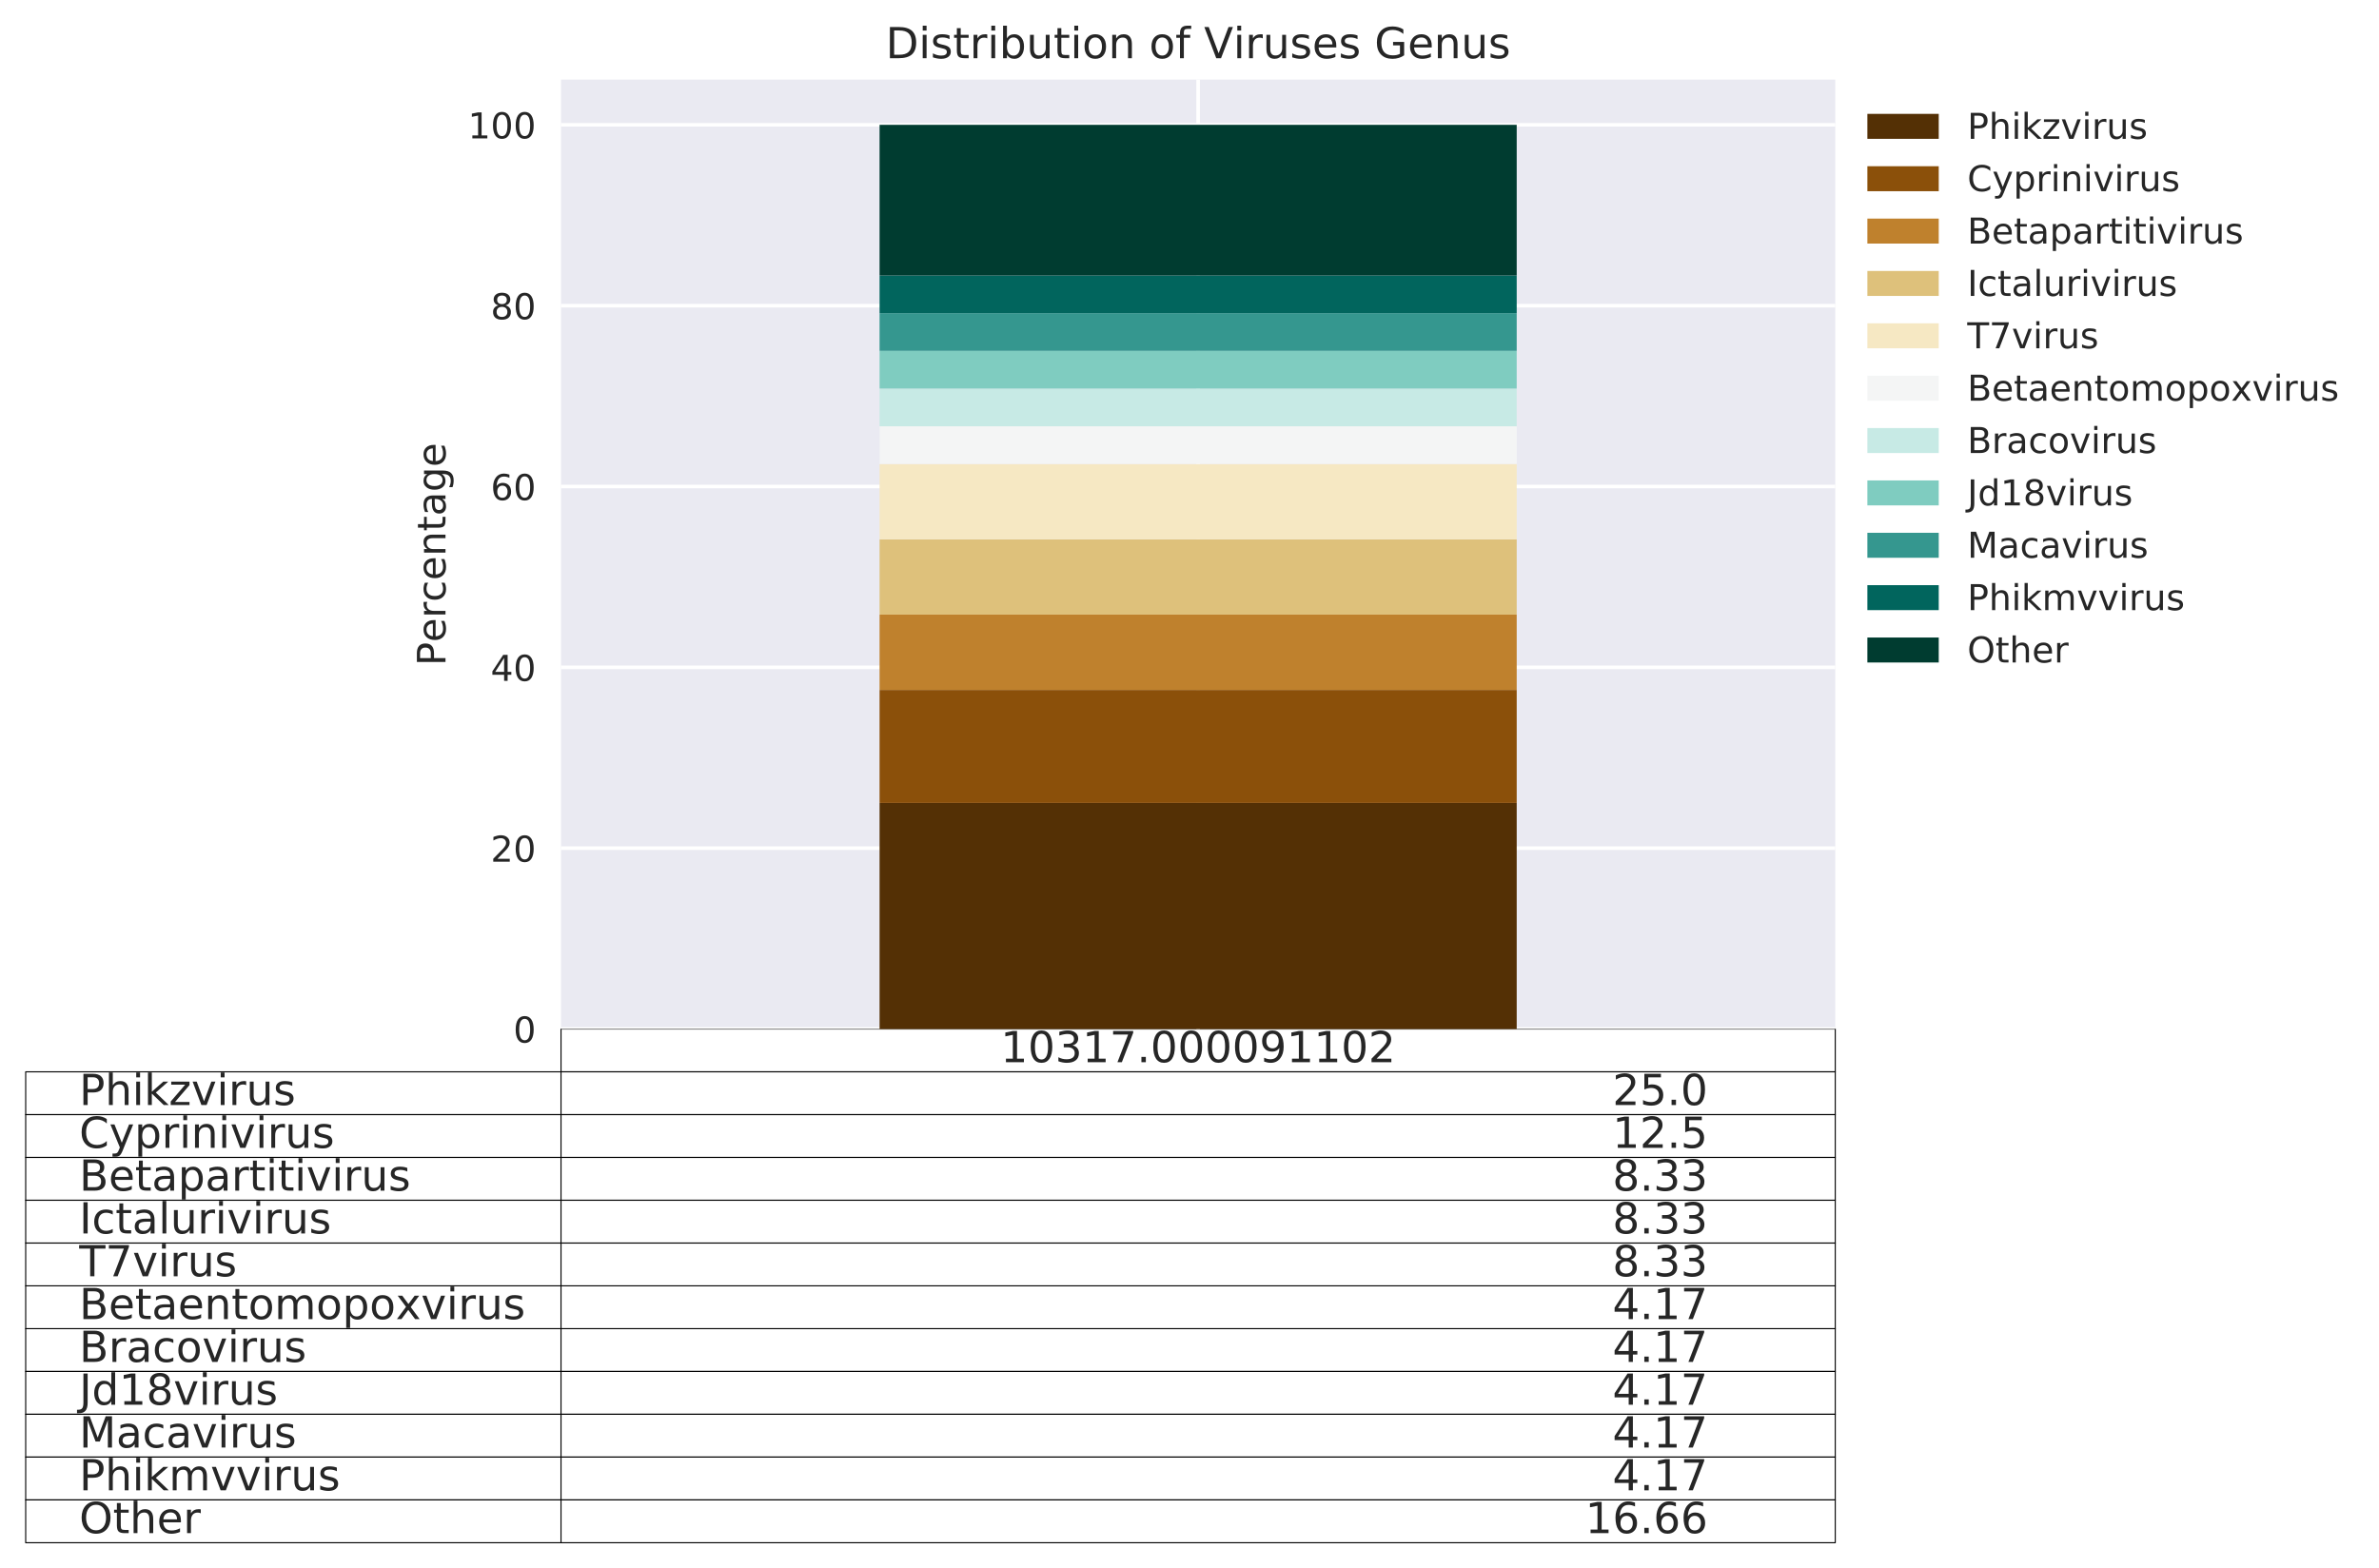 <?xml version="1.0" encoding="utf-8" standalone="no"?>
<!DOCTYPE svg PUBLIC "-//W3C//DTD SVG 1.1//EN"
  "http://www.w3.org/Graphics/SVG/1.1/DTD/svg11.dtd">
<!-- Created with matplotlib (http://matplotlib.org/) -->
<svg height="439.63pt" version="1.1" viewBox="0 0 666.737 439.63" width="666.737pt" xmlns="http://www.w3.org/2000/svg" xmlns:xlink="http://www.w3.org/1999/xlink">
 <defs>
  <style type="text/css">
*{stroke-linecap:butt;stroke-linejoin:round;}
  </style>
 </defs>
 <g id="figure_1">
  <g id="patch_1">
   <path d="M 0 439.63 
L 666.737 439.63 
L 666.737 0 
L 0 0 
z
" style="fill:#ffffff;"/>
  </g>
  <g id="axes_1">
   <g id="patch_2">
    <path d="M 157.23 288.43 
L 514.35 288.43 
L 514.35 22.318 
L 157.23 22.318 
z
" style="fill:#eaeaf2;"/>
   </g>
   <g id="table_1">
    <g id="patch_3">
     <path d="M 157.23 300.43 
L 514.35 300.43 
L 514.35 288.43 
L 157.23 288.43 
z
" style="fill:#ffffff;stroke:#000000;stroke-linejoin:miter;stroke-width:0.3;"/>
    </g>
    <g id="text_1">
     <!-- 10317.000091102 -->
     <defs>
      <path d="M 12.406 8.297 
L 28.516 8.297 
L 28.516 63.922 
L 10.984 60.406 
L 10.984 69.391 
L 28.422 72.906 
L 38.281 72.906 
L 38.281 8.297 
L 54.391 8.297 
L 54.391 0 
L 12.406 0 
z
" id="DejaVuSans-31"/>
      <path d="M 31.781 66.406 
Q 24.172 66.406 20.328 58.906 
Q 16.5 51.422 16.5 36.375 
Q 16.5 21.391 20.328 13.891 
Q 24.172 6.391 31.781 6.391 
Q 39.453 6.391 43.281 13.891 
Q 47.125 21.391 47.125 36.375 
Q 47.125 51.422 43.281 58.906 
Q 39.453 66.406 31.781 66.406 
z
M 31.781 74.219 
Q 44.047 74.219 50.516 64.516 
Q 56.984 54.828 56.984 36.375 
Q 56.984 17.969 50.516 8.266 
Q 44.047 -1.422 31.781 -1.422 
Q 19.531 -1.422 13.062 8.266 
Q 6.594 17.969 6.594 36.375 
Q 6.594 54.828 13.062 64.516 
Q 19.531 74.219 31.781 74.219 
z
" id="DejaVuSans-30"/>
      <path d="M 40.578 39.312 
Q 47.656 37.797 51.625 33 
Q 55.609 28.219 55.609 21.188 
Q 55.609 10.406 48.188 4.484 
Q 40.766 -1.422 27.094 -1.422 
Q 22.516 -1.422 17.656 -0.516 
Q 12.797 0.391 7.625 2.203 
L 7.625 11.719 
Q 11.719 9.328 16.594 8.109 
Q 21.484 6.891 26.812 6.891 
Q 36.078 6.891 40.938 10.547 
Q 45.797 14.203 45.797 21.188 
Q 45.797 27.641 41.281 31.266 
Q 36.766 34.906 28.719 34.906 
L 20.219 34.906 
L 20.219 43.016 
L 29.109 43.016 
Q 36.375 43.016 40.234 45.922 
Q 44.094 48.828 44.094 54.297 
Q 44.094 59.906 40.109 62.906 
Q 36.141 65.922 28.719 65.922 
Q 24.656 65.922 20.016 65.031 
Q 15.375 64.156 9.812 62.312 
L 9.812 71.094 
Q 15.438 72.656 20.344 73.438 
Q 25.25 74.219 29.594 74.219 
Q 40.828 74.219 47.359 69.109 
Q 53.906 64.016 53.906 55.328 
Q 53.906 49.266 50.438 45.094 
Q 46.969 40.922 40.578 39.312 
z
" id="DejaVuSans-33"/>
      <path d="M 8.203 72.906 
L 55.078 72.906 
L 55.078 68.703 
L 28.609 0 
L 18.312 0 
L 43.219 64.594 
L 8.203 64.594 
z
" id="DejaVuSans-37"/>
      <path d="M 10.688 12.406 
L 21 12.406 
L 21 0 
L 10.688 0 
z
" id="DejaVuSans-2e"/>
      <path d="M 10.984 1.516 
L 10.984 10.5 
Q 14.703 8.734 18.5 7.812 
Q 22.312 6.891 25.984 6.891 
Q 35.75 6.891 40.891 13.453 
Q 46.047 20.016 46.781 33.406 
Q 43.953 29.203 39.594 26.953 
Q 35.25 24.703 29.984 24.703 
Q 19.047 24.703 12.672 31.312 
Q 6.297 37.938 6.297 49.422 
Q 6.297 60.641 12.938 67.422 
Q 19.578 74.219 30.609 74.219 
Q 43.266 74.219 49.922 64.516 
Q 56.594 54.828 56.594 36.375 
Q 56.594 19.141 48.406 8.859 
Q 40.234 -1.422 26.422 -1.422 
Q 22.703 -1.422 18.891 -0.688 
Q 15.094 0.047 10.984 1.516 
z
M 30.609 32.422 
Q 37.25 32.422 41.125 36.953 
Q 45.016 41.5 45.016 49.422 
Q 45.016 57.281 41.125 61.844 
Q 37.25 66.406 30.609 66.406 
Q 23.969 66.406 20.094 61.844 
Q 16.219 57.281 16.219 49.422 
Q 16.219 41.5 20.094 36.953 
Q 23.969 32.422 30.609 32.422 
z
" id="DejaVuSans-39"/>
      <path d="M 19.188 8.297 
L 53.609 8.297 
L 53.609 0 
L 7.328 0 
L 7.328 8.297 
Q 12.938 14.109 22.625 23.891 
Q 32.328 33.688 34.812 36.531 
Q 39.547 41.844 41.422 45.531 
Q 43.312 49.219 43.312 52.781 
Q 43.312 58.594 39.234 62.25 
Q 35.156 65.922 28.609 65.922 
Q 23.969 65.922 18.812 64.312 
Q 13.672 62.703 7.812 59.422 
L 7.812 69.391 
Q 13.766 71.781 18.938 73 
Q 24.125 74.219 28.422 74.219 
Q 39.75 74.219 46.484 68.547 
Q 53.219 62.891 53.219 53.422 
Q 53.219 48.922 51.531 44.891 
Q 49.859 40.875 45.406 35.406 
Q 44.188 33.984 37.641 27.219 
Q 31.109 20.453 19.188 8.297 
z
" id="DejaVuSans-32"/>
     </defs>
     <g style="fill:#262626;" transform="translate(280.438 297.741)scale(0.12 -0.12)">
      <use xlink:href="#DejaVuSans-31"/>
      <use x="63.623" xlink:href="#DejaVuSans-30"/>
      <use x="127.246" xlink:href="#DejaVuSans-33"/>
      <use x="190.869" xlink:href="#DejaVuSans-31"/>
      <use x="254.492" xlink:href="#DejaVuSans-37"/>
      <use x="318.115" xlink:href="#DejaVuSans-2e"/>
      <use x="349.902" xlink:href="#DejaVuSans-30"/>
      <use x="413.525" xlink:href="#DejaVuSans-30"/>
      <use x="477.148" xlink:href="#DejaVuSans-30"/>
      <use x="540.771" xlink:href="#DejaVuSans-30"/>
      <use x="604.395" xlink:href="#DejaVuSans-39"/>
      <use x="668.018" xlink:href="#DejaVuSans-31"/>
      <use x="731.641" xlink:href="#DejaVuSans-31"/>
      <use x="795.264" xlink:href="#DejaVuSans-30"/>
      <use x="858.887" xlink:href="#DejaVuSans-32"/>
     </g>
    </g>
    <g id="patch_4">
     <path d="M 7.2 312.43 
L 157.23 312.43 
L 157.23 300.43 
L 7.2 300.43 
z
" style="fill:#ffffff;stroke:#000000;stroke-linejoin:miter;stroke-width:0.3;"/>
    </g>
    <g id="text_2">
     <!-- Phikzvirus -->
     <defs>
      <path d="M 19.672 64.797 
L 19.672 37.406 
L 32.078 37.406 
Q 38.969 37.406 42.719 40.969 
Q 46.484 44.531 46.484 51.125 
Q 46.484 57.672 42.719 61.234 
Q 38.969 64.797 32.078 64.797 
z
M 9.812 72.906 
L 32.078 72.906 
Q 44.344 72.906 50.609 67.359 
Q 56.891 61.812 56.891 51.125 
Q 56.891 40.328 50.609 34.812 
Q 44.344 29.297 32.078 29.297 
L 19.672 29.297 
L 19.672 0 
L 9.812 0 
z
" id="DejaVuSans-50"/>
      <path d="M 54.891 33.016 
L 54.891 0 
L 45.906 0 
L 45.906 32.719 
Q 45.906 40.484 42.875 44.328 
Q 39.844 48.188 33.797 48.188 
Q 26.516 48.188 22.312 43.547 
Q 18.109 38.922 18.109 30.906 
L 18.109 0 
L 9.078 0 
L 9.078 75.984 
L 18.109 75.984 
L 18.109 46.188 
Q 21.344 51.125 25.703 53.562 
Q 30.078 56 35.797 56 
Q 45.219 56 50.047 50.172 
Q 54.891 44.344 54.891 33.016 
z
" id="DejaVuSans-68"/>
      <path d="M 9.422 54.688 
L 18.406 54.688 
L 18.406 0 
L 9.422 0 
z
M 9.422 75.984 
L 18.406 75.984 
L 18.406 64.594 
L 9.422 64.594 
z
" id="DejaVuSans-69"/>
      <path d="M 9.078 75.984 
L 18.109 75.984 
L 18.109 31.109 
L 44.922 54.688 
L 56.391 54.688 
L 27.391 29.109 
L 57.625 0 
L 45.906 0 
L 18.109 26.703 
L 18.109 0 
L 9.078 0 
z
" id="DejaVuSans-6b"/>
      <path d="M 5.516 54.688 
L 48.188 54.688 
L 48.188 46.484 
L 14.406 7.172 
L 48.188 7.172 
L 48.188 0 
L 4.297 0 
L 4.297 8.203 
L 38.094 47.516 
L 5.516 47.516 
z
" id="DejaVuSans-7a"/>
      <path d="M 2.984 54.688 
L 12.5 54.688 
L 29.594 8.797 
L 46.688 54.688 
L 56.203 54.688 
L 35.688 0 
L 23.484 0 
z
" id="DejaVuSans-76"/>
      <path d="M 41.109 46.297 
Q 39.594 47.172 37.812 47.578 
Q 36.031 48 33.891 48 
Q 26.266 48 22.188 43.047 
Q 18.109 38.094 18.109 28.812 
L 18.109 0 
L 9.078 0 
L 9.078 54.688 
L 18.109 54.688 
L 18.109 46.188 
Q 20.953 51.172 25.484 53.578 
Q 30.031 56 36.531 56 
Q 37.453 56 38.578 55.875 
Q 39.703 55.766 41.062 55.516 
z
" id="DejaVuSans-72"/>
      <path d="M 8.5 21.578 
L 8.5 54.688 
L 17.484 54.688 
L 17.484 21.922 
Q 17.484 14.156 20.5 10.266 
Q 23.531 6.391 29.594 6.391 
Q 36.859 6.391 41.078 11.031 
Q 45.312 15.672 45.312 23.688 
L 45.312 54.688 
L 54.297 54.688 
L 54.297 0 
L 45.312 0 
L 45.312 8.406 
Q 42.047 3.422 37.719 1 
Q 33.406 -1.422 27.688 -1.422 
Q 18.266 -1.422 13.375 4.438 
Q 8.5 10.297 8.5 21.578 
z
M 31.109 56 
z
" id="DejaVuSans-75"/>
      <path d="M 44.281 53.078 
L 44.281 44.578 
Q 40.484 46.531 36.375 47.5 
Q 32.281 48.484 27.875 48.484 
Q 21.188 48.484 17.844 46.438 
Q 14.5 44.391 14.5 40.281 
Q 14.5 37.156 16.891 35.375 
Q 19.281 33.594 26.516 31.984 
L 29.594 31.297 
Q 39.156 29.25 43.188 25.516 
Q 47.219 21.781 47.219 15.094 
Q 47.219 7.469 41.188 3.016 
Q 35.156 -1.422 24.609 -1.422 
Q 20.219 -1.422 15.453 -0.562 
Q 10.688 0.297 5.422 2 
L 5.422 11.281 
Q 10.406 8.688 15.234 7.391 
Q 20.062 6.109 24.812 6.109 
Q 31.156 6.109 34.562 8.281 
Q 37.984 10.453 37.984 14.406 
Q 37.984 18.062 35.516 20.016 
Q 33.062 21.969 24.703 23.781 
L 21.578 24.516 
Q 13.234 26.266 9.516 29.906 
Q 5.812 33.547 5.812 39.891 
Q 5.812 47.609 11.281 51.797 
Q 16.75 56 26.812 56 
Q 31.781 56 36.172 55.266 
Q 40.578 54.547 44.281 53.078 
z
" id="DejaVuSans-73"/>
     </defs>
     <g style="fill:#262626;" transform="translate(22.203 309.741)scale(0.12 -0.12)">
      <use xlink:href="#DejaVuSans-50"/>
      <use x="60.303" xlink:href="#DejaVuSans-68"/>
      <use x="123.682" xlink:href="#DejaVuSans-69"/>
      <use x="151.465" xlink:href="#DejaVuSans-6b"/>
      <use x="209.375" xlink:href="#DejaVuSans-7a"/>
      <use x="261.865" xlink:href="#DejaVuSans-76"/>
      <use x="321.045" xlink:href="#DejaVuSans-69"/>
      <use x="348.828" xlink:href="#DejaVuSans-72"/>
      <use x="389.941" xlink:href="#DejaVuSans-75"/>
      <use x="453.32" xlink:href="#DejaVuSans-73"/>
     </g>
    </g>
    <g id="patch_5">
     <path d="M 157.23 312.43 
L 514.35 312.43 
L 514.35 300.43 
L 157.23 300.43 
z
" style="fill:#ffffff;stroke:#000000;stroke-linejoin:miter;stroke-width:0.3;"/>
    </g>
    <g id="text_3">
     <!-- 25.0 -->
     <defs>
      <path d="M 10.797 72.906 
L 49.516 72.906 
L 49.516 64.594 
L 19.828 64.594 
L 19.828 46.734 
Q 21.969 47.469 24.109 47.828 
Q 26.266 48.188 28.422 48.188 
Q 40.625 48.188 47.75 41.5 
Q 54.891 34.812 54.891 23.391 
Q 54.891 11.625 47.562 5.094 
Q 40.234 -1.422 26.906 -1.422 
Q 22.312 -1.422 17.547 -0.641 
Q 12.797 0.141 7.719 1.703 
L 7.719 11.625 
Q 12.109 9.234 16.797 8.062 
Q 21.484 6.891 26.703 6.891 
Q 35.156 6.891 40.078 11.328 
Q 45.016 15.766 45.016 23.391 
Q 45.016 31 40.078 35.438 
Q 35.156 39.891 26.703 39.891 
Q 22.75 39.891 18.812 39.016 
Q 14.891 38.141 10.797 36.281 
z
" id="DejaVuSans-35"/>
     </defs>
     <g style="fill:#262626;" transform="translate(451.919 309.741)scale(0.12 -0.12)">
      <use xlink:href="#DejaVuSans-32"/>
      <use x="63.623" xlink:href="#DejaVuSans-35"/>
      <use x="127.246" xlink:href="#DejaVuSans-2e"/>
      <use x="159.033" xlink:href="#DejaVuSans-30"/>
     </g>
    </g>
    <g id="patch_6">
     <path d="M 7.2 324.43 
L 157.23 324.43 
L 157.23 312.43 
L 7.2 312.43 
z
" style="fill:#ffffff;stroke:#000000;stroke-linejoin:miter;stroke-width:0.3;"/>
    </g>
    <g id="text_4">
     <!-- Cyprinivirus -->
     <defs>
      <path d="M 64.406 67.281 
L 64.406 56.891 
Q 59.422 61.531 53.781 63.812 
Q 48.141 66.109 41.797 66.109 
Q 29.297 66.109 22.656 58.469 
Q 16.016 50.828 16.016 36.375 
Q 16.016 21.969 22.656 14.328 
Q 29.297 6.688 41.797 6.688 
Q 48.141 6.688 53.781 8.984 
Q 59.422 11.281 64.406 15.922 
L 64.406 5.609 
Q 59.234 2.094 53.438 0.328 
Q 47.656 -1.422 41.219 -1.422 
Q 24.656 -1.422 15.125 8.703 
Q 5.609 18.844 5.609 36.375 
Q 5.609 53.953 15.125 64.078 
Q 24.656 74.219 41.219 74.219 
Q 47.75 74.219 53.531 72.484 
Q 59.328 70.75 64.406 67.281 
z
" id="DejaVuSans-43"/>
      <path d="M 32.172 -5.078 
Q 28.375 -14.844 24.75 -17.812 
Q 21.141 -20.797 15.094 -20.797 
L 7.906 -20.797 
L 7.906 -13.281 
L 13.188 -13.281 
Q 16.891 -13.281 18.938 -11.516 
Q 21 -9.766 23.484 -3.219 
L 25.094 0.875 
L 2.984 54.688 
L 12.5 54.688 
L 29.594 11.922 
L 46.688 54.688 
L 56.203 54.688 
z
" id="DejaVuSans-79"/>
      <path d="M 18.109 8.203 
L 18.109 -20.797 
L 9.078 -20.797 
L 9.078 54.688 
L 18.109 54.688 
L 18.109 46.391 
Q 20.953 51.266 25.266 53.625 
Q 29.594 56 35.594 56 
Q 45.562 56 51.781 48.094 
Q 58.016 40.188 58.016 27.297 
Q 58.016 14.406 51.781 6.484 
Q 45.562 -1.422 35.594 -1.422 
Q 29.594 -1.422 25.266 0.953 
Q 20.953 3.328 18.109 8.203 
z
M 48.688 27.297 
Q 48.688 37.203 44.609 42.844 
Q 40.531 48.484 33.406 48.484 
Q 26.266 48.484 22.188 42.844 
Q 18.109 37.203 18.109 27.297 
Q 18.109 17.391 22.188 11.75 
Q 26.266 6.109 33.406 6.109 
Q 40.531 6.109 44.609 11.75 
Q 48.688 17.391 48.688 27.297 
z
" id="DejaVuSans-70"/>
      <path d="M 54.891 33.016 
L 54.891 0 
L 45.906 0 
L 45.906 32.719 
Q 45.906 40.484 42.875 44.328 
Q 39.844 48.188 33.797 48.188 
Q 26.516 48.188 22.312 43.547 
Q 18.109 38.922 18.109 30.906 
L 18.109 0 
L 9.078 0 
L 9.078 54.688 
L 18.109 54.688 
L 18.109 46.188 
Q 21.344 51.125 25.703 53.562 
Q 30.078 56 35.797 56 
Q 45.219 56 50.047 50.172 
Q 54.891 44.344 54.891 33.016 
z
" id="DejaVuSans-6e"/>
     </defs>
     <g style="fill:#262626;" transform="translate(22.203 321.741)scale(0.12 -0.12)">
      <use xlink:href="#DejaVuSans-43"/>
      <use x="69.824" xlink:href="#DejaVuSans-79"/>
      <use x="129.004" xlink:href="#DejaVuSans-70"/>
      <use x="192.48" xlink:href="#DejaVuSans-72"/>
      <use x="233.594" xlink:href="#DejaVuSans-69"/>
      <use x="261.377" xlink:href="#DejaVuSans-6e"/>
      <use x="324.756" xlink:href="#DejaVuSans-69"/>
      <use x="352.539" xlink:href="#DejaVuSans-76"/>
      <use x="411.719" xlink:href="#DejaVuSans-69"/>
      <use x="439.502" xlink:href="#DejaVuSans-72"/>
      <use x="480.615" xlink:href="#DejaVuSans-75"/>
      <use x="543.994" xlink:href="#DejaVuSans-73"/>
     </g>
    </g>
    <g id="patch_7">
     <path d="M 157.23 324.43 
L 514.35 324.43 
L 514.35 312.43 
L 157.23 312.43 
z
" style="fill:#ffffff;stroke:#000000;stroke-linejoin:miter;stroke-width:0.3;"/>
    </g>
    <g id="text_5">
     <!-- 12.5 -->
     <g style="fill:#262626;" transform="translate(451.919 321.741)scale(0.12 -0.12)">
      <use xlink:href="#DejaVuSans-31"/>
      <use x="63.623" xlink:href="#DejaVuSans-32"/>
      <use x="127.246" xlink:href="#DejaVuSans-2e"/>
      <use x="159.033" xlink:href="#DejaVuSans-35"/>
     </g>
    </g>
    <g id="patch_8">
     <path d="M 7.2 336.43 
L 157.23 336.43 
L 157.23 324.43 
L 7.2 324.43 
z
" style="fill:#ffffff;stroke:#000000;stroke-linejoin:miter;stroke-width:0.3;"/>
    </g>
    <g id="text_6">
     <!-- Betapartitivirus -->
     <defs>
      <path d="M 19.672 34.812 
L 19.672 8.109 
L 35.5 8.109 
Q 43.453 8.109 47.281 11.406 
Q 51.125 14.703 51.125 21.484 
Q 51.125 28.328 47.281 31.562 
Q 43.453 34.812 35.5 34.812 
z
M 19.672 64.797 
L 19.672 42.828 
L 34.281 42.828 
Q 41.5 42.828 45.031 45.531 
Q 48.578 48.25 48.578 53.812 
Q 48.578 59.328 45.031 62.062 
Q 41.5 64.797 34.281 64.797 
z
M 9.812 72.906 
L 35.016 72.906 
Q 46.297 72.906 52.391 68.219 
Q 58.5 63.531 58.5 54.891 
Q 58.5 48.188 55.375 44.234 
Q 52.25 40.281 46.188 39.312 
Q 53.469 37.75 57.5 32.781 
Q 61.531 27.828 61.531 20.406 
Q 61.531 10.641 54.891 5.312 
Q 48.25 0 35.984 0 
L 9.812 0 
z
" id="DejaVuSans-42"/>
      <path d="M 56.203 29.594 
L 56.203 25.203 
L 14.891 25.203 
Q 15.484 15.922 20.484 11.062 
Q 25.484 6.203 34.422 6.203 
Q 39.594 6.203 44.453 7.469 
Q 49.312 8.734 54.109 11.281 
L 54.109 2.781 
Q 49.266 0.734 44.188 -0.344 
Q 39.109 -1.422 33.891 -1.422 
Q 20.797 -1.422 13.156 6.188 
Q 5.516 13.812 5.516 26.812 
Q 5.516 40.234 12.766 48.109 
Q 20.016 56 32.328 56 
Q 43.359 56 49.781 48.891 
Q 56.203 41.797 56.203 29.594 
z
M 47.219 32.234 
Q 47.125 39.594 43.094 43.984 
Q 39.062 48.391 32.422 48.391 
Q 24.906 48.391 20.391 44.141 
Q 15.875 39.891 15.188 32.172 
z
" id="DejaVuSans-65"/>
      <path d="M 18.312 70.219 
L 18.312 54.688 
L 36.812 54.688 
L 36.812 47.703 
L 18.312 47.703 
L 18.312 18.016 
Q 18.312 11.328 20.141 9.422 
Q 21.969 7.516 27.594 7.516 
L 36.812 7.516 
L 36.812 0 
L 27.594 0 
Q 17.188 0 13.234 3.875 
Q 9.281 7.766 9.281 18.016 
L 9.281 47.703 
L 2.688 47.703 
L 2.688 54.688 
L 9.281 54.688 
L 9.281 70.219 
z
" id="DejaVuSans-74"/>
      <path d="M 34.281 27.484 
Q 23.391 27.484 19.188 25 
Q 14.984 22.516 14.984 16.5 
Q 14.984 11.719 18.141 8.906 
Q 21.297 6.109 26.703 6.109 
Q 34.188 6.109 38.703 11.406 
Q 43.219 16.703 43.219 25.484 
L 43.219 27.484 
z
M 52.203 31.203 
L 52.203 0 
L 43.219 0 
L 43.219 8.297 
Q 40.141 3.328 35.547 0.953 
Q 30.953 -1.422 24.312 -1.422 
Q 15.922 -1.422 10.953 3.297 
Q 6 8.016 6 15.922 
Q 6 25.141 12.172 29.828 
Q 18.359 34.516 30.609 34.516 
L 43.219 34.516 
L 43.219 35.406 
Q 43.219 41.609 39.141 45 
Q 35.062 48.391 27.688 48.391 
Q 23 48.391 18.547 47.266 
Q 14.109 46.141 10.016 43.891 
L 10.016 52.203 
Q 14.938 54.109 19.578 55.047 
Q 24.219 56 28.609 56 
Q 40.484 56 46.344 49.844 
Q 52.203 43.703 52.203 31.203 
z
" id="DejaVuSans-61"/>
     </defs>
     <g style="fill:#262626;" transform="translate(22.203 333.741)scale(0.12 -0.12)">
      <use xlink:href="#DejaVuSans-42"/>
      <use x="68.604" xlink:href="#DejaVuSans-65"/>
      <use x="130.127" xlink:href="#DejaVuSans-74"/>
      <use x="169.336" xlink:href="#DejaVuSans-61"/>
      <use x="230.615" xlink:href="#DejaVuSans-70"/>
      <use x="294.092" xlink:href="#DejaVuSans-61"/>
      <use x="355.371" xlink:href="#DejaVuSans-72"/>
      <use x="396.484" xlink:href="#DejaVuSans-74"/>
      <use x="435.693" xlink:href="#DejaVuSans-69"/>
      <use x="463.477" xlink:href="#DejaVuSans-74"/>
      <use x="502.686" xlink:href="#DejaVuSans-69"/>
      <use x="530.469" xlink:href="#DejaVuSans-76"/>
      <use x="589.648" xlink:href="#DejaVuSans-69"/>
      <use x="617.432" xlink:href="#DejaVuSans-72"/>
      <use x="658.545" xlink:href="#DejaVuSans-75"/>
      <use x="721.924" xlink:href="#DejaVuSans-73"/>
     </g>
    </g>
    <g id="patch_9">
     <path d="M 157.23 336.43 
L 514.35 336.43 
L 514.35 324.43 
L 157.23 324.43 
z
" style="fill:#ffffff;stroke:#000000;stroke-linejoin:miter;stroke-width:0.3;"/>
    </g>
    <g id="text_7">
     <!-- 8.33 -->
     <defs>
      <path d="M 31.781 34.625 
Q 24.75 34.625 20.719 30.859 
Q 16.703 27.094 16.703 20.516 
Q 16.703 13.922 20.719 10.156 
Q 24.75 6.391 31.781 6.391 
Q 38.812 6.391 42.859 10.172 
Q 46.922 13.969 46.922 20.516 
Q 46.922 27.094 42.891 30.859 
Q 38.875 34.625 31.781 34.625 
z
M 21.922 38.812 
Q 15.578 40.375 12.031 44.719 
Q 8.5 49.078 8.5 55.328 
Q 8.5 64.062 14.719 69.141 
Q 20.953 74.219 31.781 74.219 
Q 42.672 74.219 48.875 69.141 
Q 55.078 64.062 55.078 55.328 
Q 55.078 49.078 51.531 44.719 
Q 48 40.375 41.703 38.812 
Q 48.828 37.156 52.797 32.312 
Q 56.781 27.484 56.781 20.516 
Q 56.781 9.906 50.312 4.234 
Q 43.844 -1.422 31.781 -1.422 
Q 19.734 -1.422 13.25 4.234 
Q 6.781 9.906 6.781 20.516 
Q 6.781 27.484 10.781 32.312 
Q 14.797 37.156 21.922 38.812 
z
M 18.312 54.391 
Q 18.312 48.734 21.844 45.562 
Q 25.391 42.391 31.781 42.391 
Q 38.141 42.391 41.719 45.562 
Q 45.312 48.734 45.312 54.391 
Q 45.312 60.062 41.719 63.234 
Q 38.141 66.406 31.781 66.406 
Q 25.391 66.406 21.844 63.234 
Q 18.312 60.062 18.312 54.391 
z
" id="DejaVuSans-38"/>
     </defs>
     <g style="fill:#262626;" transform="translate(451.919 333.741)scale(0.12 -0.12)">
      <use xlink:href="#DejaVuSans-38"/>
      <use x="63.623" xlink:href="#DejaVuSans-2e"/>
      <use x="95.41" xlink:href="#DejaVuSans-33"/>
      <use x="159.033" xlink:href="#DejaVuSans-33"/>
     </g>
    </g>
    <g id="patch_10">
     <path d="M 7.2 348.43 
L 157.23 348.43 
L 157.23 336.43 
L 7.2 336.43 
z
" style="fill:#ffffff;stroke:#000000;stroke-linejoin:miter;stroke-width:0.3;"/>
    </g>
    <g id="text_8">
     <!-- Ictalurivirus -->
     <defs>
      <path d="M 9.812 72.906 
L 19.672 72.906 
L 19.672 0 
L 9.812 0 
z
" id="DejaVuSans-49"/>
      <path d="M 48.781 52.594 
L 48.781 44.188 
Q 44.969 46.297 41.141 47.344 
Q 37.312 48.391 33.406 48.391 
Q 24.656 48.391 19.812 42.844 
Q 14.984 37.312 14.984 27.297 
Q 14.984 17.281 19.812 11.734 
Q 24.656 6.203 33.406 6.203 
Q 37.312 6.203 41.141 7.25 
Q 44.969 8.297 48.781 10.406 
L 48.781 2.094 
Q 45.016 0.344 40.984 -0.531 
Q 36.969 -1.422 32.422 -1.422 
Q 20.062 -1.422 12.781 6.344 
Q 5.516 14.109 5.516 27.297 
Q 5.516 40.672 12.859 48.328 
Q 20.219 56 33.016 56 
Q 37.156 56 41.109 55.141 
Q 45.062 54.297 48.781 52.594 
z
" id="DejaVuSans-63"/>
      <path d="M 9.422 75.984 
L 18.406 75.984 
L 18.406 0 
L 9.422 0 
z
" id="DejaVuSans-6c"/>
     </defs>
     <g style="fill:#262626;" transform="translate(22.203 345.741)scale(0.12 -0.12)">
      <use xlink:href="#DejaVuSans-49"/>
      <use x="29.492" xlink:href="#DejaVuSans-63"/>
      <use x="84.473" xlink:href="#DejaVuSans-74"/>
      <use x="123.682" xlink:href="#DejaVuSans-61"/>
      <use x="184.961" xlink:href="#DejaVuSans-6c"/>
      <use x="212.744" xlink:href="#DejaVuSans-75"/>
      <use x="276.123" xlink:href="#DejaVuSans-72"/>
      <use x="317.236" xlink:href="#DejaVuSans-69"/>
      <use x="345.02" xlink:href="#DejaVuSans-76"/>
      <use x="404.199" xlink:href="#DejaVuSans-69"/>
      <use x="431.982" xlink:href="#DejaVuSans-72"/>
      <use x="473.096" xlink:href="#DejaVuSans-75"/>
      <use x="536.475" xlink:href="#DejaVuSans-73"/>
     </g>
    </g>
    <g id="patch_11">
     <path d="M 157.23 348.43 
L 514.35 348.43 
L 514.35 336.43 
L 157.23 336.43 
z
" style="fill:#ffffff;stroke:#000000;stroke-linejoin:miter;stroke-width:0.3;"/>
    </g>
    <g id="text_9">
     <!-- 8.33 -->
     <g style="fill:#262626;" transform="translate(451.919 345.741)scale(0.12 -0.12)">
      <use xlink:href="#DejaVuSans-38"/>
      <use x="63.623" xlink:href="#DejaVuSans-2e"/>
      <use x="95.41" xlink:href="#DejaVuSans-33"/>
      <use x="159.033" xlink:href="#DejaVuSans-33"/>
     </g>
    </g>
    <g id="patch_12">
     <path d="M 7.2 360.43 
L 157.23 360.43 
L 157.23 348.43 
L 7.2 348.43 
z
" style="fill:#ffffff;stroke:#000000;stroke-linejoin:miter;stroke-width:0.3;"/>
    </g>
    <g id="text_10">
     <!-- T7virus -->
     <defs>
      <path d="M -0.297 72.906 
L 61.375 72.906 
L 61.375 64.594 
L 35.5 64.594 
L 35.5 0 
L 25.594 0 
L 25.594 64.594 
L -0.297 64.594 
z
" id="DejaVuSans-54"/>
     </defs>
     <g style="fill:#262626;" transform="translate(22.203 357.741)scale(0.12 -0.12)">
      <use xlink:href="#DejaVuSans-54"/>
      <use x="61.084" xlink:href="#DejaVuSans-37"/>
      <use x="124.707" xlink:href="#DejaVuSans-76"/>
      <use x="183.887" xlink:href="#DejaVuSans-69"/>
      <use x="211.67" xlink:href="#DejaVuSans-72"/>
      <use x="252.783" xlink:href="#DejaVuSans-75"/>
      <use x="316.162" xlink:href="#DejaVuSans-73"/>
     </g>
    </g>
    <g id="patch_13">
     <path d="M 157.23 360.43 
L 514.35 360.43 
L 514.35 348.43 
L 157.23 348.43 
z
" style="fill:#ffffff;stroke:#000000;stroke-linejoin:miter;stroke-width:0.3;"/>
    </g>
    <g id="text_11">
     <!-- 8.33 -->
     <g style="fill:#262626;" transform="translate(451.919 357.741)scale(0.12 -0.12)">
      <use xlink:href="#DejaVuSans-38"/>
      <use x="63.623" xlink:href="#DejaVuSans-2e"/>
      <use x="95.41" xlink:href="#DejaVuSans-33"/>
      <use x="159.033" xlink:href="#DejaVuSans-33"/>
     </g>
    </g>
    <g id="patch_14">
     <path d="M 7.2 372.43 
L 157.23 372.43 
L 157.23 360.43 
L 7.2 360.43 
z
" style="fill:#ffffff;stroke:#000000;stroke-linejoin:miter;stroke-width:0.3;"/>
    </g>
    <g id="text_12">
     <!-- Betaentomopoxvirus -->
     <defs>
      <path d="M 30.609 48.391 
Q 23.391 48.391 19.188 42.75 
Q 14.984 37.109 14.984 27.297 
Q 14.984 17.484 19.156 11.844 
Q 23.344 6.203 30.609 6.203 
Q 37.797 6.203 41.984 11.859 
Q 46.188 17.531 46.188 27.297 
Q 46.188 37.016 41.984 42.703 
Q 37.797 48.391 30.609 48.391 
z
M 30.609 56 
Q 42.328 56 49.016 48.375 
Q 55.719 40.766 55.719 27.297 
Q 55.719 13.875 49.016 6.219 
Q 42.328 -1.422 30.609 -1.422 
Q 18.844 -1.422 12.172 6.219 
Q 5.516 13.875 5.516 27.297 
Q 5.516 40.766 12.172 48.375 
Q 18.844 56 30.609 56 
z
" id="DejaVuSans-6f"/>
      <path d="M 52 44.188 
Q 55.375 50.25 60.062 53.125 
Q 64.75 56 71.094 56 
Q 79.641 56 84.281 50.016 
Q 88.922 44.047 88.922 33.016 
L 88.922 0 
L 79.891 0 
L 79.891 32.719 
Q 79.891 40.578 77.094 44.375 
Q 74.312 48.188 68.609 48.188 
Q 61.625 48.188 57.562 43.547 
Q 53.516 38.922 53.516 30.906 
L 53.516 0 
L 44.484 0 
L 44.484 32.719 
Q 44.484 40.625 41.703 44.406 
Q 38.922 48.188 33.109 48.188 
Q 26.219 48.188 22.156 43.531 
Q 18.109 38.875 18.109 30.906 
L 18.109 0 
L 9.078 0 
L 9.078 54.688 
L 18.109 54.688 
L 18.109 46.188 
Q 21.188 51.219 25.484 53.609 
Q 29.781 56 35.688 56 
Q 41.656 56 45.828 52.969 
Q 50 49.953 52 44.188 
z
" id="DejaVuSans-6d"/>
      <path d="M 54.891 54.688 
L 35.109 28.078 
L 55.906 0 
L 45.312 0 
L 29.391 21.484 
L 13.484 0 
L 2.875 0 
L 24.125 28.609 
L 4.688 54.688 
L 15.281 54.688 
L 29.781 35.203 
L 44.281 54.688 
z
" id="DejaVuSans-78"/>
     </defs>
     <g style="fill:#262626;" transform="translate(22.203 369.741)scale(0.12 -0.12)">
      <use xlink:href="#DejaVuSans-42"/>
      <use x="68.604" xlink:href="#DejaVuSans-65"/>
      <use x="130.127" xlink:href="#DejaVuSans-74"/>
      <use x="169.336" xlink:href="#DejaVuSans-61"/>
      <use x="230.615" xlink:href="#DejaVuSans-65"/>
      <use x="292.139" xlink:href="#DejaVuSans-6e"/>
      <use x="355.518" xlink:href="#DejaVuSans-74"/>
      <use x="394.727" xlink:href="#DejaVuSans-6f"/>
      <use x="455.908" xlink:href="#DejaVuSans-6d"/>
      <use x="553.32" xlink:href="#DejaVuSans-6f"/>
      <use x="614.502" xlink:href="#DejaVuSans-70"/>
      <use x="677.979" xlink:href="#DejaVuSans-6f"/>
      <use x="739.113" xlink:href="#DejaVuSans-78"/>
      <use x="798.293" xlink:href="#DejaVuSans-76"/>
      <use x="857.473" xlink:href="#DejaVuSans-69"/>
      <use x="885.256" xlink:href="#DejaVuSans-72"/>
      <use x="926.369" xlink:href="#DejaVuSans-75"/>
      <use x="989.748" xlink:href="#DejaVuSans-73"/>
     </g>
    </g>
    <g id="patch_15">
     <path d="M 157.23 372.43 
L 514.35 372.43 
L 514.35 360.43 
L 157.23 360.43 
z
" style="fill:#ffffff;stroke:#000000;stroke-linejoin:miter;stroke-width:0.3;"/>
    </g>
    <g id="text_13">
     <!-- 4.17 -->
     <defs>
      <path d="M 37.797 64.312 
L 12.891 25.391 
L 37.797 25.391 
z
M 35.203 72.906 
L 47.609 72.906 
L 47.609 25.391 
L 58.016 25.391 
L 58.016 17.188 
L 47.609 17.188 
L 47.609 0 
L 37.797 0 
L 37.797 17.188 
L 4.891 17.188 
L 4.891 26.703 
z
" id="DejaVuSans-34"/>
     </defs>
     <g style="fill:#262626;" transform="translate(451.919 369.741)scale(0.12 -0.12)">
      <use xlink:href="#DejaVuSans-34"/>
      <use x="63.623" xlink:href="#DejaVuSans-2e"/>
      <use x="95.41" xlink:href="#DejaVuSans-31"/>
      <use x="159.033" xlink:href="#DejaVuSans-37"/>
     </g>
    </g>
    <g id="patch_16">
     <path d="M 7.2 384.43 
L 157.23 384.43 
L 157.23 372.43 
L 7.2 372.43 
z
" style="fill:#ffffff;stroke:#000000;stroke-linejoin:miter;stroke-width:0.3;"/>
    </g>
    <g id="text_14">
     <!-- Bracovirus -->
     <g style="fill:#262626;" transform="translate(22.203 381.741)scale(0.12 -0.12)">
      <use xlink:href="#DejaVuSans-42"/>
      <use x="68.604" xlink:href="#DejaVuSans-72"/>
      <use x="109.717" xlink:href="#DejaVuSans-61"/>
      <use x="170.996" xlink:href="#DejaVuSans-63"/>
      <use x="225.977" xlink:href="#DejaVuSans-6f"/>
      <use x="287.158" xlink:href="#DejaVuSans-76"/>
      <use x="346.338" xlink:href="#DejaVuSans-69"/>
      <use x="374.121" xlink:href="#DejaVuSans-72"/>
      <use x="415.234" xlink:href="#DejaVuSans-75"/>
      <use x="478.613" xlink:href="#DejaVuSans-73"/>
     </g>
    </g>
    <g id="patch_17">
     <path d="M 157.23 384.43 
L 514.35 384.43 
L 514.35 372.43 
L 157.23 372.43 
z
" style="fill:#ffffff;stroke:#000000;stroke-linejoin:miter;stroke-width:0.3;"/>
    </g>
    <g id="text_15">
     <!-- 4.17 -->
     <g style="fill:#262626;" transform="translate(451.919 381.741)scale(0.12 -0.12)">
      <use xlink:href="#DejaVuSans-34"/>
      <use x="63.623" xlink:href="#DejaVuSans-2e"/>
      <use x="95.41" xlink:href="#DejaVuSans-31"/>
      <use x="159.033" xlink:href="#DejaVuSans-37"/>
     </g>
    </g>
    <g id="patch_18">
     <path d="M 7.2 396.43 
L 157.23 396.43 
L 157.23 384.43 
L 7.2 384.43 
z
" style="fill:#ffffff;stroke:#000000;stroke-linejoin:miter;stroke-width:0.3;"/>
    </g>
    <g id="text_16">
     <!-- Jd18virus -->
     <defs>
      <path d="M 9.812 72.906 
L 19.672 72.906 
L 19.672 5.078 
Q 19.672 -8.109 14.672 -14.062 
Q 9.672 -20.016 -1.422 -20.016 
L -5.172 -20.016 
L -5.172 -11.719 
L -2.094 -11.719 
Q 4.438 -11.719 7.125 -8.047 
Q 9.812 -4.391 9.812 5.078 
z
" id="DejaVuSans-4a"/>
      <path d="M 45.406 46.391 
L 45.406 75.984 
L 54.391 75.984 
L 54.391 0 
L 45.406 0 
L 45.406 8.203 
Q 42.578 3.328 38.25 0.953 
Q 33.938 -1.422 27.875 -1.422 
Q 17.969 -1.422 11.734 6.484 
Q 5.516 14.406 5.516 27.297 
Q 5.516 40.188 11.734 48.094 
Q 17.969 56 27.875 56 
Q 33.938 56 38.25 53.625 
Q 42.578 51.266 45.406 46.391 
z
M 14.797 27.297 
Q 14.797 17.391 18.875 11.75 
Q 22.953 6.109 30.078 6.109 
Q 37.203 6.109 41.297 11.75 
Q 45.406 17.391 45.406 27.297 
Q 45.406 37.203 41.297 42.844 
Q 37.203 48.484 30.078 48.484 
Q 22.953 48.484 18.875 42.844 
Q 14.797 37.203 14.797 27.297 
z
" id="DejaVuSans-64"/>
     </defs>
     <g style="fill:#262626;" transform="translate(22.203 393.741)scale(0.12 -0.12)">
      <use xlink:href="#DejaVuSans-4a"/>
      <use x="29.492" xlink:href="#DejaVuSans-64"/>
      <use x="92.969" xlink:href="#DejaVuSans-31"/>
      <use x="156.592" xlink:href="#DejaVuSans-38"/>
      <use x="220.215" xlink:href="#DejaVuSans-76"/>
      <use x="279.395" xlink:href="#DejaVuSans-69"/>
      <use x="307.178" xlink:href="#DejaVuSans-72"/>
      <use x="348.291" xlink:href="#DejaVuSans-75"/>
      <use x="411.67" xlink:href="#DejaVuSans-73"/>
     </g>
    </g>
    <g id="patch_19">
     <path d="M 157.23 396.43 
L 514.35 396.43 
L 514.35 384.43 
L 157.23 384.43 
z
" style="fill:#ffffff;stroke:#000000;stroke-linejoin:miter;stroke-width:0.3;"/>
    </g>
    <g id="text_17">
     <!-- 4.17 -->
     <g style="fill:#262626;" transform="translate(451.919 393.741)scale(0.12 -0.12)">
      <use xlink:href="#DejaVuSans-34"/>
      <use x="63.623" xlink:href="#DejaVuSans-2e"/>
      <use x="95.41" xlink:href="#DejaVuSans-31"/>
      <use x="159.033" xlink:href="#DejaVuSans-37"/>
     </g>
    </g>
    <g id="patch_20">
     <path d="M 7.2 408.43 
L 157.23 408.43 
L 157.23 396.43 
L 7.2 396.43 
z
" style="fill:#ffffff;stroke:#000000;stroke-linejoin:miter;stroke-width:0.3;"/>
    </g>
    <g id="text_18">
     <!-- Macavirus -->
     <defs>
      <path d="M 9.812 72.906 
L 24.516 72.906 
L 43.109 23.297 
L 61.812 72.906 
L 76.516 72.906 
L 76.516 0 
L 66.891 0 
L 66.891 64.016 
L 48.094 14.016 
L 38.188 14.016 
L 19.391 64.016 
L 19.391 0 
L 9.812 0 
z
" id="DejaVuSans-4d"/>
     </defs>
     <g style="fill:#262626;" transform="translate(22.203 405.741)scale(0.12 -0.12)">
      <use xlink:href="#DejaVuSans-4d"/>
      <use x="86.279" xlink:href="#DejaVuSans-61"/>
      <use x="147.559" xlink:href="#DejaVuSans-63"/>
      <use x="202.539" xlink:href="#DejaVuSans-61"/>
      <use x="263.818" xlink:href="#DejaVuSans-76"/>
      <use x="322.998" xlink:href="#DejaVuSans-69"/>
      <use x="350.781" xlink:href="#DejaVuSans-72"/>
      <use x="391.895" xlink:href="#DejaVuSans-75"/>
      <use x="455.273" xlink:href="#DejaVuSans-73"/>
     </g>
    </g>
    <g id="patch_21">
     <path d="M 157.23 408.43 
L 514.35 408.43 
L 514.35 396.43 
L 157.23 396.43 
z
" style="fill:#ffffff;stroke:#000000;stroke-linejoin:miter;stroke-width:0.3;"/>
    </g>
    <g id="text_19">
     <!-- 4.17 -->
     <g style="fill:#262626;" transform="translate(451.919 405.741)scale(0.12 -0.12)">
      <use xlink:href="#DejaVuSans-34"/>
      <use x="63.623" xlink:href="#DejaVuSans-2e"/>
      <use x="95.41" xlink:href="#DejaVuSans-31"/>
      <use x="159.033" xlink:href="#DejaVuSans-37"/>
     </g>
    </g>
    <g id="patch_22">
     <path d="M 7.2 420.43 
L 157.23 420.43 
L 157.23 408.43 
L 7.2 408.43 
z
" style="fill:#ffffff;stroke:#000000;stroke-linejoin:miter;stroke-width:0.3;"/>
    </g>
    <g id="text_20">
     <!-- Phikmvvirus -->
     <g style="fill:#262626;" transform="translate(22.203 417.741)scale(0.12 -0.12)">
      <use xlink:href="#DejaVuSans-50"/>
      <use x="60.303" xlink:href="#DejaVuSans-68"/>
      <use x="123.682" xlink:href="#DejaVuSans-69"/>
      <use x="151.465" xlink:href="#DejaVuSans-6b"/>
      <use x="209.375" xlink:href="#DejaVuSans-6d"/>
      <use x="306.787" xlink:href="#DejaVuSans-76"/>
      <use x="365.967" xlink:href="#DejaVuSans-76"/>
      <use x="425.146" xlink:href="#DejaVuSans-69"/>
      <use x="452.93" xlink:href="#DejaVuSans-72"/>
      <use x="494.043" xlink:href="#DejaVuSans-75"/>
      <use x="557.422" xlink:href="#DejaVuSans-73"/>
     </g>
    </g>
    <g id="patch_23">
     <path d="M 157.23 420.43 
L 514.35 420.43 
L 514.35 408.43 
L 157.23 408.43 
z
" style="fill:#ffffff;stroke:#000000;stroke-linejoin:miter;stroke-width:0.3;"/>
    </g>
    <g id="text_21">
     <!-- 4.17 -->
     <g style="fill:#262626;" transform="translate(451.919 417.741)scale(0.12 -0.12)">
      <use xlink:href="#DejaVuSans-34"/>
      <use x="63.623" xlink:href="#DejaVuSans-2e"/>
      <use x="95.41" xlink:href="#DejaVuSans-31"/>
      <use x="159.033" xlink:href="#DejaVuSans-37"/>
     </g>
    </g>
    <g id="patch_24">
     <path d="M 7.2 432.43 
L 157.23 432.43 
L 157.23 420.43 
L 7.2 420.43 
z
" style="fill:#ffffff;stroke:#000000;stroke-linejoin:miter;stroke-width:0.3;"/>
    </g>
    <g id="text_22">
     <!-- Other -->
     <defs>
      <path d="M 39.406 66.219 
Q 28.656 66.219 22.328 58.203 
Q 16.016 50.203 16.016 36.375 
Q 16.016 22.609 22.328 14.594 
Q 28.656 6.594 39.406 6.594 
Q 50.141 6.594 56.422 14.594 
Q 62.703 22.609 62.703 36.375 
Q 62.703 50.203 56.422 58.203 
Q 50.141 66.219 39.406 66.219 
z
M 39.406 74.219 
Q 54.734 74.219 63.906 63.938 
Q 73.094 53.656 73.094 36.375 
Q 73.094 19.141 63.906 8.859 
Q 54.734 -1.422 39.406 -1.422 
Q 24.031 -1.422 14.812 8.828 
Q 5.609 19.094 5.609 36.375 
Q 5.609 53.656 14.812 63.938 
Q 24.031 74.219 39.406 74.219 
z
" id="DejaVuSans-4f"/>
     </defs>
     <g style="fill:#262626;" transform="translate(22.203 429.741)scale(0.12 -0.12)">
      <use xlink:href="#DejaVuSans-4f"/>
      <use x="78.711" xlink:href="#DejaVuSans-74"/>
      <use x="117.92" xlink:href="#DejaVuSans-68"/>
      <use x="181.299" xlink:href="#DejaVuSans-65"/>
      <use x="242.822" xlink:href="#DejaVuSans-72"/>
     </g>
    </g>
    <g id="patch_25">
     <path d="M 157.23 432.43 
L 514.35 432.43 
L 514.35 420.43 
L 157.23 420.43 
z
" style="fill:#ffffff;stroke:#000000;stroke-linejoin:miter;stroke-width:0.3;"/>
    </g>
    <g id="text_23">
     <!-- 16.66 -->
     <defs>
      <path d="M 33.016 40.375 
Q 26.375 40.375 22.484 35.828 
Q 18.609 31.297 18.609 23.391 
Q 18.609 15.531 22.484 10.953 
Q 26.375 6.391 33.016 6.391 
Q 39.656 6.391 43.531 10.953 
Q 47.406 15.531 47.406 23.391 
Q 47.406 31.297 43.531 35.828 
Q 39.656 40.375 33.016 40.375 
z
M 52.594 71.297 
L 52.594 62.312 
Q 48.875 64.062 45.094 64.984 
Q 41.312 65.922 37.594 65.922 
Q 27.828 65.922 22.672 59.328 
Q 17.531 52.734 16.797 39.406 
Q 19.672 43.656 24.016 45.922 
Q 28.375 48.188 33.594 48.188 
Q 44.578 48.188 50.953 41.516 
Q 57.328 34.859 57.328 23.391 
Q 57.328 12.156 50.688 5.359 
Q 44.047 -1.422 33.016 -1.422 
Q 20.359 -1.422 13.672 8.266 
Q 6.984 17.969 6.984 36.375 
Q 6.984 53.656 15.188 63.938 
Q 23.391 74.219 37.203 74.219 
Q 40.922 74.219 44.703 73.484 
Q 48.484 72.75 52.594 71.297 
z
" id="DejaVuSans-36"/>
     </defs>
     <g style="fill:#262626;" transform="translate(444.284 429.741)scale(0.12 -0.12)">
      <use xlink:href="#DejaVuSans-31"/>
      <use x="63.623" xlink:href="#DejaVuSans-36"/>
      <use x="127.246" xlink:href="#DejaVuSans-2e"/>
      <use x="159.033" xlink:href="#DejaVuSans-36"/>
      <use x="222.656" xlink:href="#DejaVuSans-36"/>
     </g>
    </g>
   </g>
   <g id="matplotlib.axis_1">
    <g id="xtick_1">
     <g id="line2d_1">
      <path clip-path="url(#p189cccb2a6)" d="M 335.79 288.43 
L 335.79 22.318 
" style="fill:none;stroke:#ffffff;stroke-linecap:round;"/>
     </g>
    </g>
   </g>
   <g id="matplotlib.axis_2">
    <g id="ytick_1">
     <g id="line2d_2">
      <path clip-path="url(#p189cccb2a6)" d="M 157.23 288.43 
L 514.35 288.43 
" style="fill:none;stroke:#ffffff;stroke-linecap:round;"/>
     </g>
     <g id="line2d_3"/>
     <g id="text_24">
      <!-- 0 -->
      <g style="fill:#262626;" transform="translate(143.868 292.229)scale(0.1 -0.1)">
       <use xlink:href="#DejaVuSans-30"/>
      </g>
     </g>
    </g>
    <g id="ytick_2">
     <g id="line2d_4">
      <path clip-path="url(#p189cccb2a6)" d="M 157.23 237.742 
L 514.35 237.742 
" style="fill:none;stroke:#ffffff;stroke-linecap:round;"/>
     </g>
     <g id="line2d_5"/>
     <g id="text_25">
      <!-- 20 -->
      <g style="fill:#262626;" transform="translate(137.505 241.541)scale(0.1 -0.1)">
       <use xlink:href="#DejaVuSans-32"/>
       <use x="63.623" xlink:href="#DejaVuSans-30"/>
      </g>
     </g>
    </g>
    <g id="ytick_3">
     <g id="line2d_6">
      <path clip-path="url(#p189cccb2a6)" d="M 157.23 187.054 
L 514.35 187.054 
" style="fill:none;stroke:#ffffff;stroke-linecap:round;"/>
     </g>
     <g id="line2d_7"/>
     <g id="text_26">
      <!-- 40 -->
      <g style="fill:#262626;" transform="translate(137.505 190.853)scale(0.1 -0.1)">
       <use xlink:href="#DejaVuSans-34"/>
       <use x="63.623" xlink:href="#DejaVuSans-30"/>
      </g>
     </g>
    </g>
    <g id="ytick_4">
     <g id="line2d_8">
      <path clip-path="url(#p189cccb2a6)" d="M 157.23 136.366 
L 514.35 136.366 
" style="fill:none;stroke:#ffffff;stroke-linecap:round;"/>
     </g>
     <g id="line2d_9"/>
     <g id="text_27">
      <!-- 60 -->
      <g style="fill:#262626;" transform="translate(137.505 140.165)scale(0.1 -0.1)">
       <use xlink:href="#DejaVuSans-36"/>
       <use x="63.623" xlink:href="#DejaVuSans-30"/>
      </g>
     </g>
    </g>
    <g id="ytick_5">
     <g id="line2d_10">
      <path clip-path="url(#p189cccb2a6)" d="M 157.23 85.678 
L 514.35 85.678 
" style="fill:none;stroke:#ffffff;stroke-linecap:round;"/>
     </g>
     <g id="line2d_11"/>
     <g id="text_28">
      <!-- 80 -->
      <g style="fill:#262626;" transform="translate(137.505 89.477)scale(0.1 -0.1)">
       <use xlink:href="#DejaVuSans-38"/>
       <use x="63.623" xlink:href="#DejaVuSans-30"/>
      </g>
     </g>
    </g>
    <g id="ytick_6">
     <g id="line2d_12">
      <path clip-path="url(#p189cccb2a6)" d="M 157.23 34.99 
L 514.35 34.99 
" style="fill:none;stroke:#ffffff;stroke-linecap:round;"/>
     </g>
     <g id="line2d_13"/>
     <g id="text_29">
      <!-- 100 -->
      <g style="fill:#262626;" transform="translate(131.143 38.789)scale(0.1 -0.1)">
       <use xlink:href="#DejaVuSans-31"/>
       <use x="63.623" xlink:href="#DejaVuSans-30"/>
       <use x="127.246" xlink:href="#DejaVuSans-30"/>
      </g>
     </g>
    </g>
    <g id="text_30">
     <!-- Percentage -->
     <defs>
      <path d="M 45.406 27.984 
Q 45.406 37.75 41.375 43.109 
Q 37.359 48.484 30.078 48.484 
Q 22.859 48.484 18.828 43.109 
Q 14.797 37.75 14.797 27.984 
Q 14.797 18.266 18.828 12.891 
Q 22.859 7.516 30.078 7.516 
Q 37.359 7.516 41.375 12.891 
Q 45.406 18.266 45.406 27.984 
z
M 54.391 6.781 
Q 54.391 -7.172 48.188 -13.984 
Q 42 -20.797 29.203 -20.797 
Q 24.469 -20.797 20.266 -20.094 
Q 16.062 -19.391 12.109 -17.922 
L 12.109 -9.188 
Q 16.062 -11.328 19.922 -12.344 
Q 23.781 -13.375 27.781 -13.375 
Q 36.625 -13.375 41.016 -8.766 
Q 45.406 -4.156 45.406 5.172 
L 45.406 9.625 
Q 42.625 4.781 38.281 2.391 
Q 33.938 0 27.875 0 
Q 17.828 0 11.672 7.656 
Q 5.516 15.328 5.516 27.984 
Q 5.516 40.672 11.672 48.328 
Q 17.828 56 27.875 56 
Q 33.938 56 38.281 53.609 
Q 42.625 51.219 45.406 46.391 
L 45.406 54.688 
L 54.391 54.688 
z
" id="DejaVuSans-67"/>
     </defs>
     <g style="fill:#262626;" transform="translate(124.855 186.628)rotate(-90)scale(0.11 -0.11)">
      <use xlink:href="#DejaVuSans-50"/>
      <use x="60.256" xlink:href="#DejaVuSans-65"/>
      <use x="121.779" xlink:href="#DejaVuSans-72"/>
      <use x="162.861" xlink:href="#DejaVuSans-63"/>
      <use x="217.842" xlink:href="#DejaVuSans-65"/>
      <use x="279.365" xlink:href="#DejaVuSans-6e"/>
      <use x="342.744" xlink:href="#DejaVuSans-74"/>
      <use x="381.953" xlink:href="#DejaVuSans-61"/>
      <use x="443.232" xlink:href="#DejaVuSans-67"/>
      <use x="506.709" xlink:href="#DejaVuSans-65"/>
     </g>
    </g>
   </g>
   <g id="patch_26">
    <path clip-path="url(#p189cccb2a6)" d="M 246.51 288.43 
L 425.07 288.43 
L 425.07 225.07 
L 246.51 225.07 
z
" style="fill:#543005;"/>
   </g>
   <g id="patch_27">
    <path clip-path="url(#p189cccb2a6)" d="M 246.51 225.07 
L 425.07 225.07 
L 425.07 193.39 
L 246.51 193.39 
z
" style="fill:#8b500a;"/>
   </g>
   <g id="patch_28">
    <path clip-path="url(#p189cccb2a6)" d="M 246.51 193.39 
L 425.07 193.39 
L 425.07 172.279 
L 246.51 172.279 
z
" style="fill:#bf812d;"/>
   </g>
   <g id="patch_29">
    <path clip-path="url(#p189cccb2a6)" d="M 246.51 172.279 
L 425.07 172.279 
L 425.07 151.167 
L 246.51 151.167 
z
" style="fill:#dec17b;"/>
   </g>
   <g id="patch_30">
    <path clip-path="url(#p189cccb2a6)" d="M 246.51 151.167 
L 425.07 151.167 
L 425.07 130.055 
L 246.51 130.055 
z
" style="fill:#f6e8c3;"/>
   </g>
   <g id="patch_31">
    <path clip-path="url(#p189cccb2a6)" d="M 246.51 130.055 
L 425.07 130.055 
L 425.07 119.487 
L 246.51 119.487 
z
" style="fill:#f4f5f5;"/>
   </g>
   <g id="patch_32">
    <path clip-path="url(#p189cccb2a6)" d="M 246.51 119.487 
L 425.07 119.487 
L 425.07 108.919 
L 246.51 108.919 
z
" style="fill:#c7eae5;"/>
   </g>
   <g id="patch_33">
    <path clip-path="url(#p189cccb2a6)" d="M 246.51 108.919 
L 425.07 108.919 
L 425.07 98.35 
L 246.51 98.35 
z
" style="fill:#7fccc0;"/>
   </g>
   <g id="patch_34">
    <path clip-path="url(#p189cccb2a6)" d="M 246.51 98.35 
L 425.07 98.35 
L 425.07 87.782 
L 246.51 87.782 
z
" style="fill:#35978f;"/>
   </g>
   <g id="patch_35">
    <path clip-path="url(#p189cccb2a6)" d="M 246.51 87.782 
L 425.07 87.782 
L 425.07 77.213 
L 246.51 77.213 
z
" style="fill:#01655d;"/>
   </g>
   <g id="patch_36">
    <path clip-path="url(#p189cccb2a6)" d="M 246.51 77.213 
L 425.07 77.213 
L 425.07 34.99 
L 246.51 34.99 
z
" style="fill:#003c30;"/>
   </g>
   <g id="patch_37">
    <path d="M 157.23 288.43 
L 157.23 22.318 
" style="fill:none;"/>
   </g>
   <g id="patch_38">
    <path d="M 514.35 288.43 
L 514.35 22.318 
" style="fill:none;"/>
   </g>
   <g id="patch_39">
    <path d="M 157.23 288.43 
L 514.35 288.43 
" style="fill:none;"/>
   </g>
   <g id="patch_40">
    <path d="M 157.23 22.318 
L 514.35 22.318 
" style="fill:none;"/>
   </g>
   <g id="text_31">
    <!-- Distribution of Viruses Genus -->
    <defs>
     <path d="M 19.672 64.797 
L 19.672 8.109 
L 31.594 8.109 
Q 46.688 8.109 53.688 14.938 
Q 60.688 21.781 60.688 36.531 
Q 60.688 51.172 53.688 57.984 
Q 46.688 64.797 31.594 64.797 
z
M 9.812 72.906 
L 30.078 72.906 
Q 51.266 72.906 61.172 64.094 
Q 71.094 55.281 71.094 36.531 
Q 71.094 17.672 61.125 8.828 
Q 51.172 0 30.078 0 
L 9.812 0 
z
" id="DejaVuSans-44"/>
     <path d="M 48.688 27.297 
Q 48.688 37.203 44.609 42.844 
Q 40.531 48.484 33.406 48.484 
Q 26.266 48.484 22.188 42.844 
Q 18.109 37.203 18.109 27.297 
Q 18.109 17.391 22.188 11.75 
Q 26.266 6.109 33.406 6.109 
Q 40.531 6.109 44.609 11.75 
Q 48.688 17.391 48.688 27.297 
z
M 18.109 46.391 
Q 20.953 51.266 25.266 53.625 
Q 29.594 56 35.594 56 
Q 45.562 56 51.781 48.094 
Q 58.016 40.188 58.016 27.297 
Q 58.016 14.406 51.781 6.484 
Q 45.562 -1.422 35.594 -1.422 
Q 29.594 -1.422 25.266 0.953 
Q 20.953 3.328 18.109 8.203 
L 18.109 0 
L 9.078 0 
L 9.078 75.984 
L 18.109 75.984 
z
" id="DejaVuSans-62"/>
     <path id="DejaVuSans-20"/>
     <path d="M 37.109 75.984 
L 37.109 68.5 
L 28.516 68.5 
Q 23.688 68.5 21.797 66.547 
Q 19.922 64.594 19.922 59.516 
L 19.922 54.688 
L 34.719 54.688 
L 34.719 47.703 
L 19.922 47.703 
L 19.922 0 
L 10.891 0 
L 10.891 47.703 
L 2.297 47.703 
L 2.297 54.688 
L 10.891 54.688 
L 10.891 58.5 
Q 10.891 67.625 15.141 71.797 
Q 19.391 75.984 28.609 75.984 
z
" id="DejaVuSans-66"/>
     <path d="M 28.609 0 
L 0.781 72.906 
L 11.078 72.906 
L 34.188 11.531 
L 57.328 72.906 
L 67.578 72.906 
L 39.797 0 
z
" id="DejaVuSans-56"/>
     <path d="M 59.516 10.406 
L 59.516 29.984 
L 43.406 29.984 
L 43.406 38.094 
L 69.281 38.094 
L 69.281 6.781 
Q 63.578 2.734 56.688 0.656 
Q 49.812 -1.422 42 -1.422 
Q 24.906 -1.422 15.25 8.562 
Q 5.609 18.562 5.609 36.375 
Q 5.609 54.25 15.25 64.234 
Q 24.906 74.219 42 74.219 
Q 49.125 74.219 55.547 72.453 
Q 61.969 70.703 67.391 67.281 
L 67.391 56.781 
Q 61.922 61.422 55.766 63.766 
Q 49.609 66.109 42.828 66.109 
Q 29.438 66.109 22.719 58.641 
Q 16.016 51.172 16.016 36.375 
Q 16.016 21.625 22.719 14.156 
Q 29.438 6.688 42.828 6.688 
Q 48.047 6.688 52.141 7.594 
Q 56.25 8.5 59.516 10.406 
z
" id="DejaVuSans-47"/>
    </defs>
    <g style="fill:#262626;" transform="translate(248.23 16.318)scale(0.12 -0.12)">
     <use xlink:href="#DejaVuSans-44"/>
     <use x="77.002" xlink:href="#DejaVuSans-69"/>
     <use x="104.785" xlink:href="#DejaVuSans-73"/>
     <use x="156.885" xlink:href="#DejaVuSans-74"/>
     <use x="196.094" xlink:href="#DejaVuSans-72"/>
     <use x="237.207" xlink:href="#DejaVuSans-69"/>
     <use x="264.99" xlink:href="#DejaVuSans-62"/>
     <use x="328.467" xlink:href="#DejaVuSans-75"/>
     <use x="391.846" xlink:href="#DejaVuSans-74"/>
     <use x="431.055" xlink:href="#DejaVuSans-69"/>
     <use x="458.838" xlink:href="#DejaVuSans-6f"/>
     <use x="520.02" xlink:href="#DejaVuSans-6e"/>
     <use x="583.398" xlink:href="#DejaVuSans-20"/>
     <use x="615.186" xlink:href="#DejaVuSans-6f"/>
     <use x="676.367" xlink:href="#DejaVuSans-66"/>
     <use x="711.572" xlink:href="#DejaVuSans-20"/>
     <use x="743.359" xlink:href="#DejaVuSans-56"/>
     <use x="811.736" xlink:href="#DejaVuSans-69"/>
     <use x="839.52" xlink:href="#DejaVuSans-72"/>
     <use x="880.633" xlink:href="#DejaVuSans-75"/>
     <use x="944.012" xlink:href="#DejaVuSans-73"/>
     <use x="996.111" xlink:href="#DejaVuSans-65"/>
     <use x="1057.635" xlink:href="#DejaVuSans-73"/>
     <use x="1109.734" xlink:href="#DejaVuSans-20"/>
     <use x="1141.521" xlink:href="#DejaVuSans-47"/>
     <use x="1219.012" xlink:href="#DejaVuSans-65"/>
     <use x="1280.535" xlink:href="#DejaVuSans-6e"/>
     <use x="1343.914" xlink:href="#DejaVuSans-75"/>
     <use x="1407.293" xlink:href="#DejaVuSans-73"/>
    </g>
   </g>
   <g id="legend_1">
    <g id="patch_41">
     <path d="M 523.35 38.917 
L 543.35 38.917 
L 543.35 31.917 
L 523.35 31.917 
z
" style="fill:#543005;"/>
    </g>
    <g id="text_32">
     <!-- Phikzvirus -->
     <g style="fill:#262626;" transform="translate(551.35 38.917)scale(0.1 -0.1)">
      <use xlink:href="#DejaVuSans-50"/>
      <use x="60.303" xlink:href="#DejaVuSans-68"/>
      <use x="123.682" xlink:href="#DejaVuSans-69"/>
      <use x="151.465" xlink:href="#DejaVuSans-6b"/>
      <use x="209.375" xlink:href="#DejaVuSans-7a"/>
      <use x="261.865" xlink:href="#DejaVuSans-76"/>
      <use x="321.045" xlink:href="#DejaVuSans-69"/>
      <use x="348.828" xlink:href="#DejaVuSans-72"/>
      <use x="389.941" xlink:href="#DejaVuSans-75"/>
      <use x="453.32" xlink:href="#DejaVuSans-73"/>
     </g>
    </g>
    <g id="patch_42">
     <path d="M 523.35 53.595 
L 543.35 53.595 
L 543.35 46.595 
L 523.35 46.595 
z
" style="fill:#8b500a;"/>
    </g>
    <g id="text_33">
     <!-- Cyprinivirus -->
     <g style="fill:#262626;" transform="translate(551.35 53.595)scale(0.1 -0.1)">
      <use xlink:href="#DejaVuSans-43"/>
      <use x="69.824" xlink:href="#DejaVuSans-79"/>
      <use x="129.004" xlink:href="#DejaVuSans-70"/>
      <use x="192.48" xlink:href="#DejaVuSans-72"/>
      <use x="233.594" xlink:href="#DejaVuSans-69"/>
      <use x="261.377" xlink:href="#DejaVuSans-6e"/>
      <use x="324.756" xlink:href="#DejaVuSans-69"/>
      <use x="352.539" xlink:href="#DejaVuSans-76"/>
      <use x="411.719" xlink:href="#DejaVuSans-69"/>
      <use x="439.502" xlink:href="#DejaVuSans-72"/>
      <use x="480.615" xlink:href="#DejaVuSans-75"/>
      <use x="543.994" xlink:href="#DejaVuSans-73"/>
     </g>
    </g>
    <g id="patch_43">
     <path d="M 523.35 68.273 
L 543.35 68.273 
L 543.35 61.273 
L 523.35 61.273 
z
" style="fill:#bf812d;"/>
    </g>
    <g id="text_34">
     <!-- Betapartitivirus -->
     <g style="fill:#262626;" transform="translate(551.35 68.273)scale(0.1 -0.1)">
      <use xlink:href="#DejaVuSans-42"/>
      <use x="68.604" xlink:href="#DejaVuSans-65"/>
      <use x="130.127" xlink:href="#DejaVuSans-74"/>
      <use x="169.336" xlink:href="#DejaVuSans-61"/>
      <use x="230.615" xlink:href="#DejaVuSans-70"/>
      <use x="294.092" xlink:href="#DejaVuSans-61"/>
      <use x="355.371" xlink:href="#DejaVuSans-72"/>
      <use x="396.484" xlink:href="#DejaVuSans-74"/>
      <use x="435.693" xlink:href="#DejaVuSans-69"/>
      <use x="463.477" xlink:href="#DejaVuSans-74"/>
      <use x="502.686" xlink:href="#DejaVuSans-69"/>
      <use x="530.469" xlink:href="#DejaVuSans-76"/>
      <use x="589.648" xlink:href="#DejaVuSans-69"/>
      <use x="617.432" xlink:href="#DejaVuSans-72"/>
      <use x="658.545" xlink:href="#DejaVuSans-75"/>
      <use x="721.924" xlink:href="#DejaVuSans-73"/>
     </g>
    </g>
    <g id="patch_44">
     <path d="M 523.35 82.951 
L 543.35 82.951 
L 543.35 75.951 
L 523.35 75.951 
z
" style="fill:#dec17b;"/>
    </g>
    <g id="text_35">
     <!-- Ictalurivirus -->
     <g style="fill:#262626;" transform="translate(551.35 82.951)scale(0.1 -0.1)">
      <use xlink:href="#DejaVuSans-49"/>
      <use x="29.492" xlink:href="#DejaVuSans-63"/>
      <use x="84.473" xlink:href="#DejaVuSans-74"/>
      <use x="123.682" xlink:href="#DejaVuSans-61"/>
      <use x="184.961" xlink:href="#DejaVuSans-6c"/>
      <use x="212.744" xlink:href="#DejaVuSans-75"/>
      <use x="276.123" xlink:href="#DejaVuSans-72"/>
      <use x="317.236" xlink:href="#DejaVuSans-69"/>
      <use x="345.02" xlink:href="#DejaVuSans-76"/>
      <use x="404.199" xlink:href="#DejaVuSans-69"/>
      <use x="431.982" xlink:href="#DejaVuSans-72"/>
      <use x="473.096" xlink:href="#DejaVuSans-75"/>
      <use x="536.475" xlink:href="#DejaVuSans-73"/>
     </g>
    </g>
    <g id="patch_45">
     <path d="M 523.35 97.629 
L 543.35 97.629 
L 543.35 90.629 
L 523.35 90.629 
z
" style="fill:#f6e8c3;"/>
    </g>
    <g id="text_36">
     <!-- T7virus -->
     <g style="fill:#262626;" transform="translate(551.35 97.629)scale(0.1 -0.1)">
      <use xlink:href="#DejaVuSans-54"/>
      <use x="61.084" xlink:href="#DejaVuSans-37"/>
      <use x="124.707" xlink:href="#DejaVuSans-76"/>
      <use x="183.887" xlink:href="#DejaVuSans-69"/>
      <use x="211.67" xlink:href="#DejaVuSans-72"/>
      <use x="252.783" xlink:href="#DejaVuSans-75"/>
      <use x="316.162" xlink:href="#DejaVuSans-73"/>
     </g>
    </g>
    <g id="patch_46">
     <path d="M 523.35 112.307 
L 543.35 112.307 
L 543.35 105.307 
L 523.35 105.307 
z
" style="fill:#f4f5f5;"/>
    </g>
    <g id="text_37">
     <!-- Betaentomopoxvirus -->
     <g style="fill:#262626;" transform="translate(551.35 112.307)scale(0.1 -0.1)">
      <use xlink:href="#DejaVuSans-42"/>
      <use x="68.604" xlink:href="#DejaVuSans-65"/>
      <use x="130.127" xlink:href="#DejaVuSans-74"/>
      <use x="169.336" xlink:href="#DejaVuSans-61"/>
      <use x="230.615" xlink:href="#DejaVuSans-65"/>
      <use x="292.139" xlink:href="#DejaVuSans-6e"/>
      <use x="355.518" xlink:href="#DejaVuSans-74"/>
      <use x="394.727" xlink:href="#DejaVuSans-6f"/>
      <use x="455.908" xlink:href="#DejaVuSans-6d"/>
      <use x="553.32" xlink:href="#DejaVuSans-6f"/>
      <use x="614.502" xlink:href="#DejaVuSans-70"/>
      <use x="677.979" xlink:href="#DejaVuSans-6f"/>
      <use x="739.113" xlink:href="#DejaVuSans-78"/>
      <use x="798.293" xlink:href="#DejaVuSans-76"/>
      <use x="857.473" xlink:href="#DejaVuSans-69"/>
      <use x="885.256" xlink:href="#DejaVuSans-72"/>
      <use x="926.369" xlink:href="#DejaVuSans-75"/>
      <use x="989.748" xlink:href="#DejaVuSans-73"/>
     </g>
    </g>
    <g id="patch_47">
     <path d="M 523.35 126.985 
L 543.35 126.985 
L 543.35 119.985 
L 523.35 119.985 
z
" style="fill:#c7eae5;"/>
    </g>
    <g id="text_38">
     <!-- Bracovirus -->
     <g style="fill:#262626;" transform="translate(551.35 126.985)scale(0.1 -0.1)">
      <use xlink:href="#DejaVuSans-42"/>
      <use x="68.604" xlink:href="#DejaVuSans-72"/>
      <use x="109.717" xlink:href="#DejaVuSans-61"/>
      <use x="170.996" xlink:href="#DejaVuSans-63"/>
      <use x="225.977" xlink:href="#DejaVuSans-6f"/>
      <use x="287.158" xlink:href="#DejaVuSans-76"/>
      <use x="346.338" xlink:href="#DejaVuSans-69"/>
      <use x="374.121" xlink:href="#DejaVuSans-72"/>
      <use x="415.234" xlink:href="#DejaVuSans-75"/>
      <use x="478.613" xlink:href="#DejaVuSans-73"/>
     </g>
    </g>
    <g id="patch_48">
     <path d="M 523.35 141.663 
L 543.35 141.663 
L 543.35 134.663 
L 523.35 134.663 
z
" style="fill:#7fccc0;"/>
    </g>
    <g id="text_39">
     <!-- Jd18virus -->
     <g style="fill:#262626;" transform="translate(551.35 141.663)scale(0.1 -0.1)">
      <use xlink:href="#DejaVuSans-4a"/>
      <use x="29.492" xlink:href="#DejaVuSans-64"/>
      <use x="92.969" xlink:href="#DejaVuSans-31"/>
      <use x="156.592" xlink:href="#DejaVuSans-38"/>
      <use x="220.215" xlink:href="#DejaVuSans-76"/>
      <use x="279.395" xlink:href="#DejaVuSans-69"/>
      <use x="307.178" xlink:href="#DejaVuSans-72"/>
      <use x="348.291" xlink:href="#DejaVuSans-75"/>
      <use x="411.67" xlink:href="#DejaVuSans-73"/>
     </g>
    </g>
    <g id="patch_49">
     <path d="M 523.35 156.342 
L 543.35 156.342 
L 543.35 149.342 
L 523.35 149.342 
z
" style="fill:#35978f;"/>
    </g>
    <g id="text_40">
     <!-- Macavirus -->
     <g style="fill:#262626;" transform="translate(551.35 156.342)scale(0.1 -0.1)">
      <use xlink:href="#DejaVuSans-4d"/>
      <use x="86.279" xlink:href="#DejaVuSans-61"/>
      <use x="147.559" xlink:href="#DejaVuSans-63"/>
      <use x="202.539" xlink:href="#DejaVuSans-61"/>
      <use x="263.818" xlink:href="#DejaVuSans-76"/>
      <use x="322.998" xlink:href="#DejaVuSans-69"/>
      <use x="350.781" xlink:href="#DejaVuSans-72"/>
      <use x="391.895" xlink:href="#DejaVuSans-75"/>
      <use x="455.273" xlink:href="#DejaVuSans-73"/>
     </g>
    </g>
    <g id="patch_50">
     <path d="M 523.35 171.02 
L 543.35 171.02 
L 543.35 164.02 
L 523.35 164.02 
z
" style="fill:#01655d;"/>
    </g>
    <g id="text_41">
     <!-- Phikmvvirus -->
     <g style="fill:#262626;" transform="translate(551.35 171.02)scale(0.1 -0.1)">
      <use xlink:href="#DejaVuSans-50"/>
      <use x="60.303" xlink:href="#DejaVuSans-68"/>
      <use x="123.682" xlink:href="#DejaVuSans-69"/>
      <use x="151.465" xlink:href="#DejaVuSans-6b"/>
      <use x="209.375" xlink:href="#DejaVuSans-6d"/>
      <use x="306.787" xlink:href="#DejaVuSans-76"/>
      <use x="365.967" xlink:href="#DejaVuSans-76"/>
      <use x="425.146" xlink:href="#DejaVuSans-69"/>
      <use x="452.93" xlink:href="#DejaVuSans-72"/>
      <use x="494.043" xlink:href="#DejaVuSans-75"/>
      <use x="557.422" xlink:href="#DejaVuSans-73"/>
     </g>
    </g>
    <g id="patch_51">
     <path d="M 523.35 185.698 
L 543.35 185.698 
L 543.35 178.698 
L 523.35 178.698 
z
" style="fill:#003c30;"/>
    </g>
    <g id="text_42">
     <!-- Other -->
     <g style="fill:#262626;" transform="translate(551.35 185.698)scale(0.1 -0.1)">
      <use xlink:href="#DejaVuSans-4f"/>
      <use x="78.711" xlink:href="#DejaVuSans-74"/>
      <use x="117.92" xlink:href="#DejaVuSans-68"/>
      <use x="181.299" xlink:href="#DejaVuSans-65"/>
      <use x="242.822" xlink:href="#DejaVuSans-72"/>
     </g>
    </g>
   </g>
  </g>
 </g>
 <defs>
  <clipPath id="p189cccb2a6">
   <rect height="266.112" width="357.12" x="157.23" y="22.318"/>
  </clipPath>
 </defs>
</svg>
